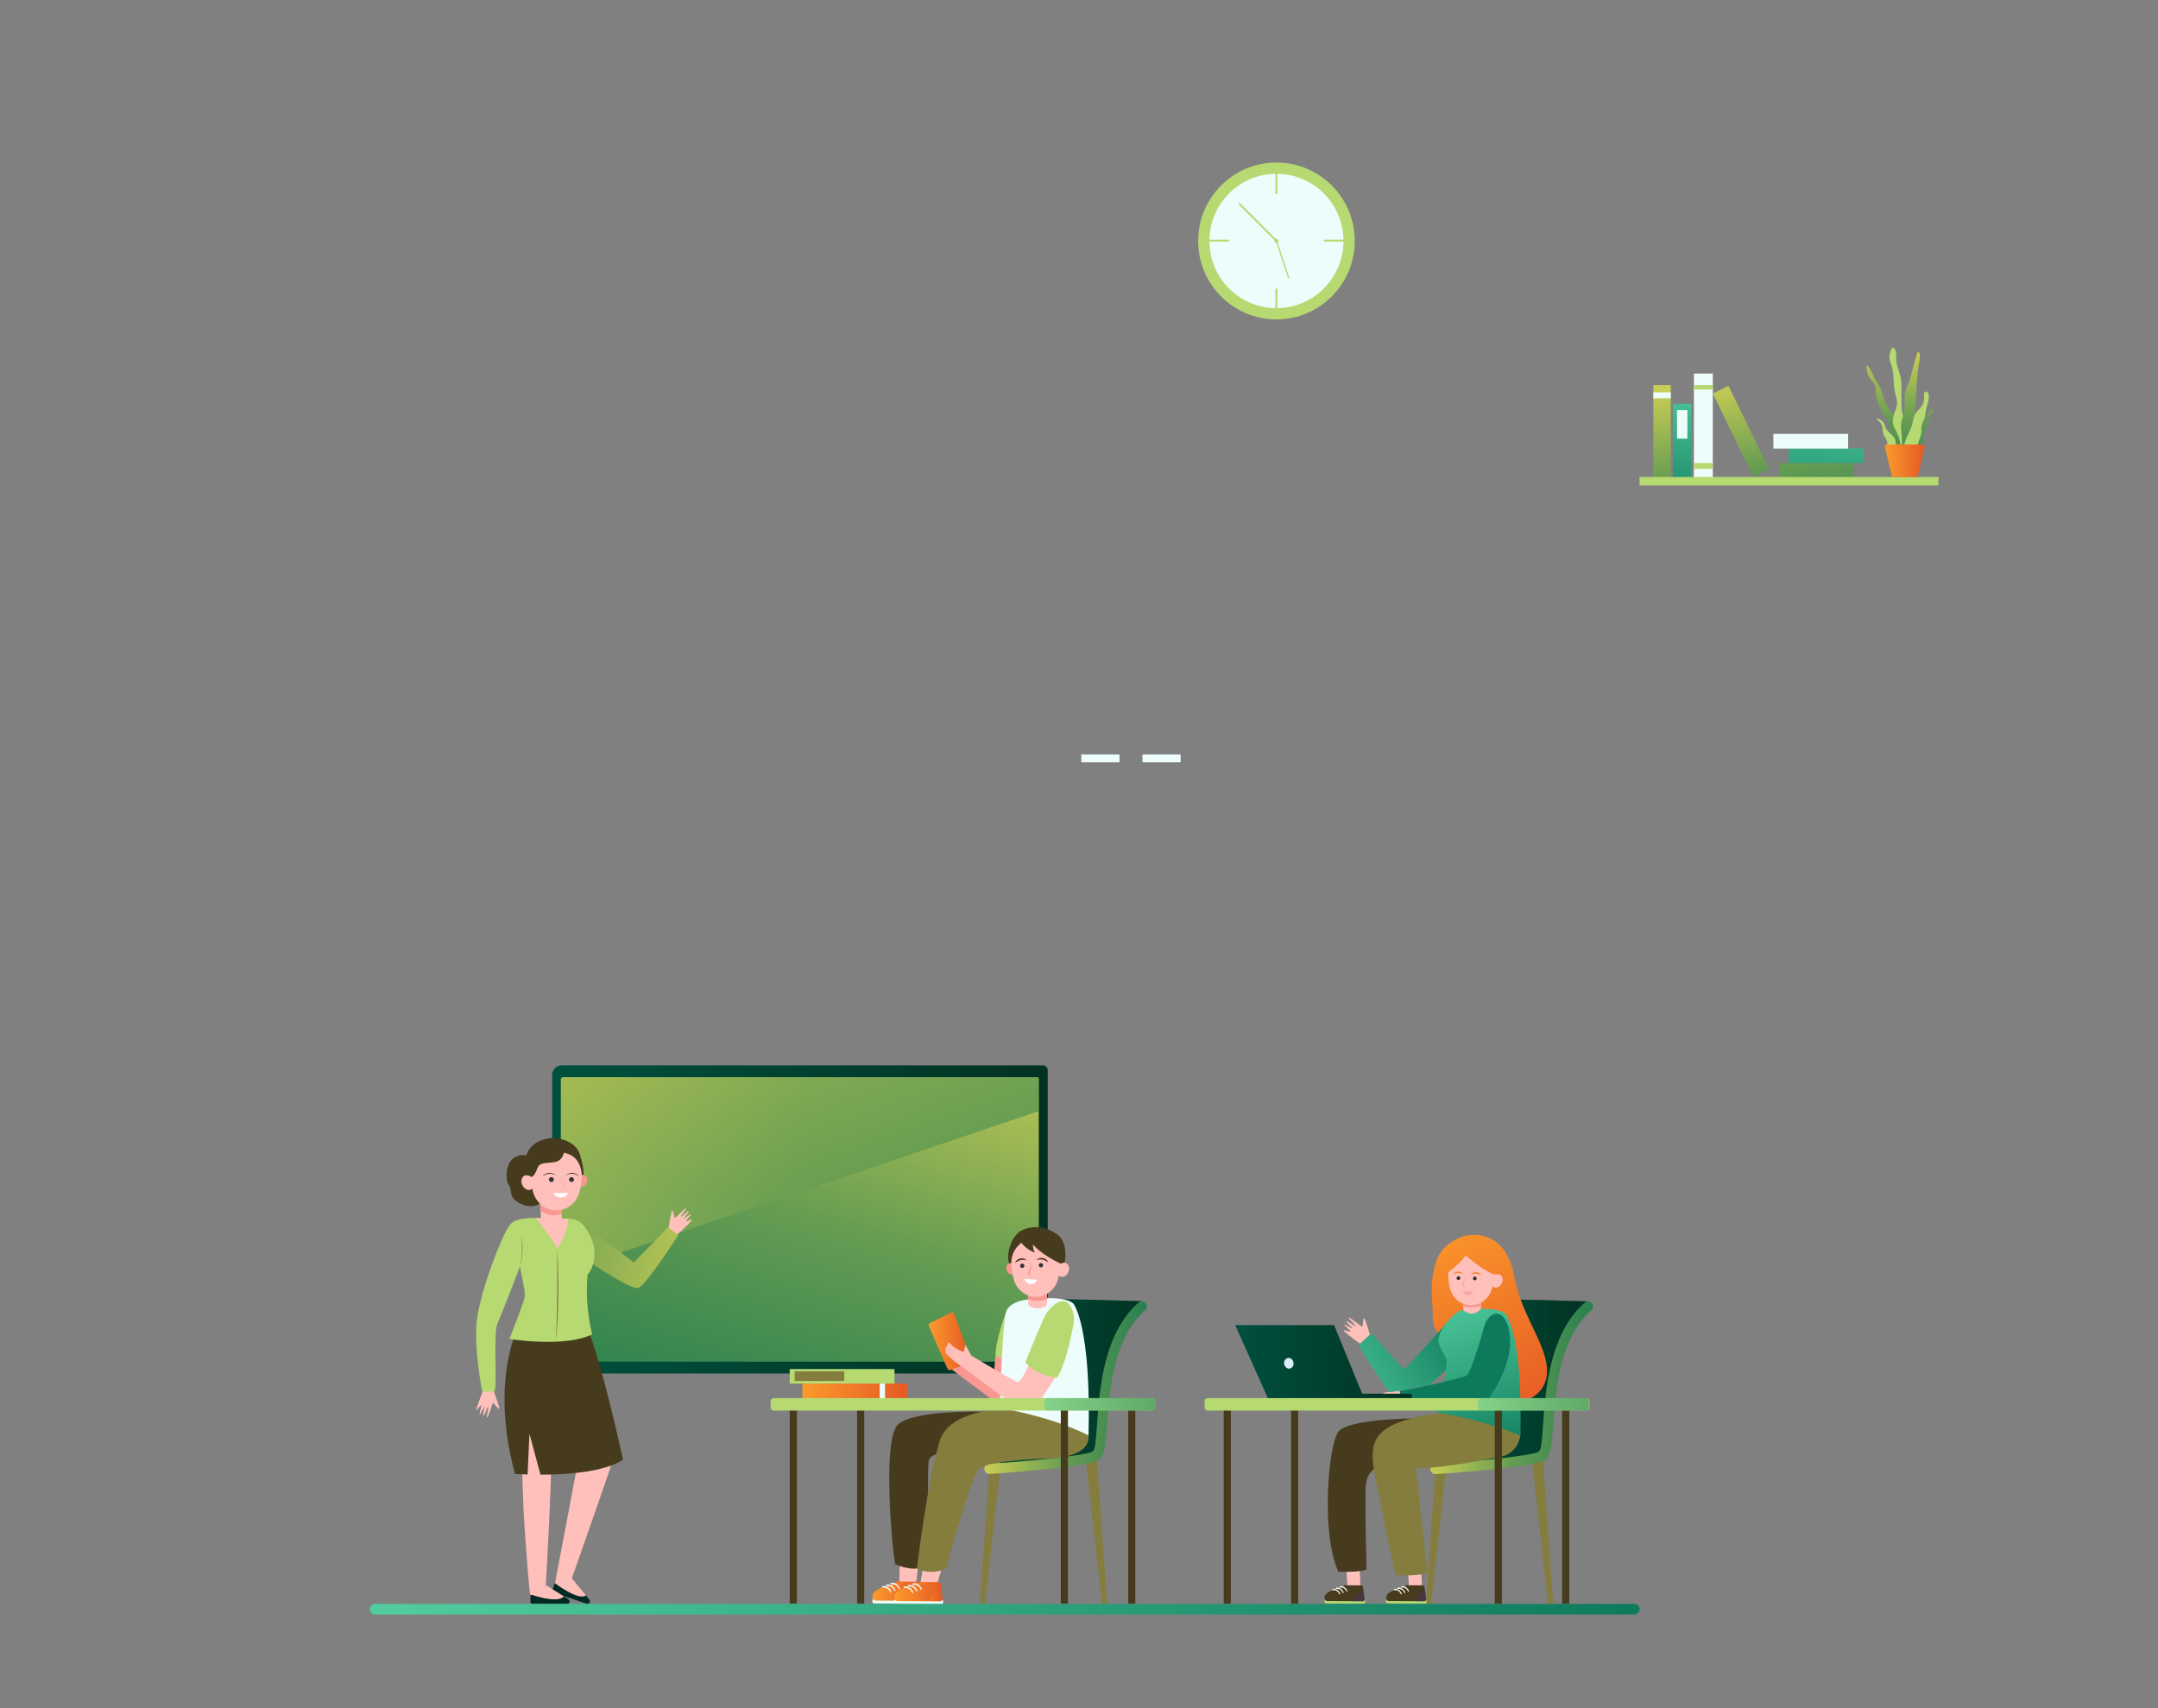 <?xml version="1.0" encoding="utf-8"?>
<!-- Generator: Adobe Illustrator 27.5.0, SVG Export Plug-In . SVG Version: 6.00 Build 0)  -->
<svg version="1.1" xmlns="http://www.w3.org/2000/svg" xmlns:xlink="http://www.w3.org/1999/xlink" x="0px" y="0px"
	 viewBox="0 0 3600 2850" style="enable-background:new 0 0 3600 2000;" xml:space="preserve">
<rect x="0" y="0" width="3600" height="2850" fill="#808080" stroke="none"/>
<!--g id="Ñëîé_2">
	<g>
		<g>
			<rect x="0" style="fill:#FFFFFF;" width="3600" height="2000"/>
		</g>
	</g>
	<polygon style="fill:#97F9E3;" points="1800,2000 3600,2000 3600,0 2468,0 	"/>
	<polygon style="fill:#97F9E3;" points="873,2000 0,1379 0,2000 	"/>
</g-->
<g id="Layer_1">
	<g>
		
		<linearGradient id="SVGID_00000072281001983498304290000002878216165812190343_" gradientUnits="userSpaceOnUse" x1="2817.549" y1="625.505" x2="2790.95" y2="886.447">
			<stop  offset="0" style="stop-color:#53CD9F"/>
			<stop  offset="1" style="stop-color:#0D7A5C"/>
		</linearGradient>
		
		<rect x="2790.865" y="673.597" style="fill:url(#SVGID_00000072281001983498304290000002878216165812190343_);" width="30.825" height="124.962"/>
		
		<linearGradient id="SVGID_00000020373175756767986220000004201111031755124664_" gradientUnits="userSpaceOnUse" x1="3007.677" y1="619.721" x2="3047.575" y2="915.518">
			<stop  offset="0" style="stop-color:#C9CD55"/>
			<stop  offset="0.506" style="stop-color:#659C52"/>
			<stop  offset="1" style="stop-color:#287F50"/>
		</linearGradient>
		<polygon style="fill:url(#SVGID_00000020373175756767986220000004201111031755124664_);" points="2967.594,797.089 
			2967.594,772.54 3092.296,772.54 3092.296,797.089 		"/>
		
		<linearGradient id="SVGID_00000080895265028767305720000016429468426542310033_" gradientUnits="userSpaceOnUse" x1="3057.769" y1="649.992" x2="3031.17" y2="910.933">
			<stop  offset="0" style="stop-color:#53CD9F"/>
			<stop  offset="1" style="stop-color:#0D7A5C"/>
		</linearGradient>
		<polygon style="fill:url(#SVGID_00000080895265028767305720000016429468426542310033_);" points="2984.185,772.458 
			2984.185,747.91 3108.888,747.91 3108.888,772.458 		"/>
		
		<rect x="3008.454" y="673.819" transform="matrix(-1.836970e-16 1 -1 -1.836970e-16 3756.898 -2284.558)" style="fill:#EDFDFC;" width="24.549" height="124.702"/>
		<rect x="2825.815" y="623.262" style="fill:#EDFDFC;" width="31.521" height="173.451"/>
		
		<linearGradient id="SVGID_00000082369292319571687340000014511162953150432436_" gradientUnits="userSpaceOnUse" x1="2763.662" y1="652.635" x2="2803.56" y2="948.432">
			<stop  offset="0" style="stop-color:#C9CD55"/>
			<stop  offset="0.506" style="stop-color:#659C52"/>
			<stop  offset="1" style="stop-color:#287F50"/>
		</linearGradient>
		
		<rect x="2758.171" y="642.38" style="fill:url(#SVGID_00000082369292319571687340000014511162953150432436_);" width="29.032" height="154.333"/>
		
		<linearGradient id="SVGID_00000141440021565987278590000014031421519679310508_" gradientUnits="userSpaceOnUse" x1="2892.809" y1="635.216" x2="2932.707" y2="931.013">
			<stop  offset="0" style="stop-color:#C9CD55"/>
			<stop  offset="0.506" style="stop-color:#659C52"/>
			<stop  offset="1" style="stop-color:#287F50"/>
		</linearGradient>
		<polygon style="fill:url(#SVGID_00000141440021565987278590000014031421519679310508_);" points="2951.012,782.508 
			2924.922,795.271 2857.356,656.584 2883.446,643.821 		"/>
		<rect x="2735.131" y="795.837" style="fill:#B7D972;" width="498.627" height="14.117"/>
		<g transform="translate(170,-180)">
			<ellipse style="fill:#B7D972;" cx="1959.38" cy="582.051" rx="130.623" ry="130.896"/>
			<ellipse style="fill:#EDFDFC;" cx="1959.38" cy="582.052" rx="111.846" ry="112.079"/>
			<g>
				
				<rect x="1858.123" y="560.817" transform="matrix(6.123234e-17 -1 1 6.123234e-17 1278.277 2441.144)" style="fill:#B7D972;" width="3.175" height="41.232"/>
			
				<rect x="2057.717" y="560.817" transform="matrix(6.123234e-17 -1 1 6.123234e-17 1477.871 2640.737)" style="fill:#B7D972;" width="3.175" height="41.232"/>
				<rect x="1957.622" y="462.362" style="fill:#B7D972;" width="3.168" height="41.318"/>
				<rect x="1957.622" y="661.57" style="fill:#B7D972;" width="3.168" height="41.319"/>
				<ellipse style="fill:#B7D972;" cx="1959.38" cy="582.051" rx="3.413" ry="3.42"/>
				<g>
					<path style="fill:#B7D972;" d="M1959.379,583.581c-0.39,0-0.781-0.15-1.079-0.448l-61.329-61.457
						c-0.596-0.597-0.596-1.565,0-2.162c0.595-0.597,1.562-0.597,2.158,0l61.329,61.457c0.596,0.597,0.596,1.565,0,2.162
						C1960.161,583.431,1959.77,583.581,1959.379,583.581z"/>
				</g>
				<g>
					<path style="fill:#B7D972;" d="M1979.099,644.16c-0.254-0.128-0.459-0.352-0.555-0.644l-19.823-60.003
						c-0.193-0.583,0.123-1.212,0.705-1.405c0.581-0.193,1.21,0.123,1.402,0.706l19.823,60.003c0.193,0.583-0.123,1.212-0.705,1.405
						C1979.655,644.319,1979.353,644.288,1979.099,644.16z"/>
				</g>
			</g>
		</g>
		<g>
			
			<linearGradient id="SVGID_00000151530431243001320470000004514305112508915361_" gradientUnits="userSpaceOnUse" x1="3146.048" y1="588.394" x2="3139.627" y2="808.063">
				<stop  offset="0" style="stop-color:#C9CD55"/>
				<stop  offset="0.506" style="stop-color:#659C52"/>
				<stop  offset="1" style="stop-color:#287F50"/>
			</linearGradient>
			<path style="fill:url(#SVGID_00000151530431243001320470000004514305112508915361_);" d="M3170.941,713.843
				c-0.462-4.081-1.01-8.255-2.905-11.896c-2.303-4.428-6.349-7.623-9.884-11.143c-6.605-6.576-11.688-14.678-14.739-23.493
				c-2.359-6.816-3.535-14.078-6.785-20.516c-1.986-3.93-4.692-7.444-6.947-11.226c-5.329-8.938-8.23-19.502-15.457-26.983
				c-1.391,9.071,1.358,18.696,7.326,25.657c1.78,2.076,3.844,3.947,5.2,6.323c2.462,4.313,2.238,9.574,2.526,14.534
				c0.542,9.321,3.169,18.515,7.633,26.711c4.741,8.707,11.584,16.46,14.119,26.047c1.9,7.185,1.335,15.244,5.385,21.471
				c0.439,0.675,0.941,1.353,1.049,2.151c0.061,0.448-0.01,0.903-0.079,1.35c-0.091,0.578-0.181,1.157-0.272,1.735
				c-0.921,5.88-1.873,13.363,3.179,17.764c3.502,3.05,8.009,3.118,10.524-0.933c2.533-4.079,2.308-10.05,2.12-14.641
				C3172.62,729.11,3171.801,721.443,3170.941,713.843z"/>
			<path style="fill:#B7D972;" d="M3180.042,709.113c-1.965-6.807-5.017-13.29-6.546-20.209c-1.483-6.711-1.495-13.649-1.5-20.523
				c-0.005-7.531-0.01-15.063-0.016-22.596c-0.003-4.689-0.008-9.404-0.784-14.028c-1.667-9.95-6.838-19.15-7.714-29.201
				c-0.378-4.346,0.062-8.74-0.417-13.076c-0.273-2.477-0.909-5.006-2.055-7.204c-1.233-2.364-4.64-2.259-5.758,0.162
				c-2.512,5.442-4.105,11.325-3.091,17.156c0.609,3.497,2.124,6.759,3.255,10.124c5.037,14.983,2.363,31.57,6.26,46.891
				c1.176,4.625,2.955,9.16,3.162,13.928c0.496,11.411-8.028,21.836-7.245,33.231c0.64,9.343,7.358,17.075,10.177,26.004
				c1.578,4.998,1.916,10.334,3.607,15.295c1.314,3.855,4.368,8.536,9.115,7.366c4.505-1.111,3.144-4.788,2.943-8.301
				C3182.754,732.25,3183.395,720.722,3180.042,709.113z"/>
			
			<linearGradient id="SVGID_00000169537561242656714230000000972816637998280836_" gradientUnits="userSpaceOnUse" x1="3188.959" y1="589.648" x2="3182.539" y2="809.316">
				<stop  offset="0" style="stop-color:#C9CD55"/>
				<stop  offset="0.506" style="stop-color:#659C52"/>
				<stop  offset="1" style="stop-color:#287F50"/>
			</linearGradient>
			<path style="fill:url(#SVGID_00000169537561242656714230000000972816637998280836_);" d="M3190.355,715.351
				c-0.198-3.537-0.796-7.094-0.301-10.601c0.418-2.963,1.597-5.754,2.439-8.625c1.578-5.379,1.969-11.024,2.352-16.618
				c0.695-10.167,1.389-20.335,2.084-30.503c1.08-15.804,2.165-31.654,5.121-47.217c0.82-4.321,1.741-9.003-0.201-12.947
				c-0.409-0.832-1.215-1.714-2.098-1.437c-0.629,0.197-0.938,0.89-1.166,1.509c-6.46,17.555-8.901,36.455-16.111,53.714
				c-1.728,4.135-3.737,8.202-4.631,12.594c-1.074,5.273-0.483,10.72-0.345,16.1c0.198,7.716-0.552,15.491-2.683,22.909
				c-1.115,3.881-2.608,7.674-3.219,11.666c-0.761,4.977-0.122,10.047,0.355,15.06c0.917,9.637,1.227,19.332,0.93,29.009
				c-0.175,5.689,4.627,5.54,7.808,2.045c2.224-2.444,2.204-5.127,2.966-8.17C3186.156,733.852,3190.962,726.181,3190.355,715.351z"
				/>
			<path style="fill:#B7D972;" d="M3160.352,730.777c-4.246-6.823-12.706-10.702-15.42-18.269c-0.69-1.926-0.961-3.997-1.804-5.86
				c-1.874-4.138-6.134-6.477-10.323-8.381c-0.581-0.264-1.243,0.157-1.252,0.797l0,0c-0.013,1.017,0.469,1.988,1.311,2.556
				c3.227,2.172,5.679,5.493,6.771,9.235c1.293,4.435,0.732,9.296,2.34,13.626c1.35,3.636,4.129,6.607,5.435,10.259
				c1.193,3.338,1.068,6.985,1.629,10.486c0.561,3.501,2.116,7.216,5.331,8.697C3166.003,759.282,3163.096,735.185,3160.352,730.777
				z"/>
			
			<linearGradient id="SVGID_00000005983306478970130610000000994300006280672129_" gradientUnits="userSpaceOnUse" x1="3210.037" y1="590.264" x2="3203.617" y2="809.933">
				<stop  offset="0" style="stop-color:#C9CD55"/>
				<stop  offset="0.506" style="stop-color:#659C52"/>
				<stop  offset="1" style="stop-color:#287F50"/>
			</linearGradient>
			<path style="fill:url(#SVGID_00000005983306478970130610000000994300006280672129_);" d="M3208.731,728.525
				c-0.181,3.299,0.323,6.757-0.968,9.797c-0.825,1.945-2.311,3.517-3.53,5.242c-4.282,6.056-5.834,14.637-12.414,18.047
				c-0.434,0.225-0.918,0.426-1.399,0.337c-0.674-0.126-1.116-0.775-1.387-1.407c-1.613-3.758,0.197-7.992,1.269-11.939
				c0.187-0.69,0.344-1.46,0.015-2.096c-0.363-0.698-1.188-1.001-1.752-1.55c-1.124-1.094-1.018-2.902-0.795-4.456
				c0.558-3.882,1.342-7.731,2.347-11.522c0.57-2.149,1.228-4.318,2.466-6.163c1.364-2.032,3.344-3.548,5.197-5.143
				c8.192-7.047,14.468-16.311,17.98-26.542c0.76-2.215,1.439-4.553,3.009-6.287c1.57-1.734,4.37-2.627,6.283-1.281
				c1.361,0.958-4.214,9.925-4.864,11c-1.857,3.073-1.882,5.747-2.932,9.159C3214.686,712.083,3209.222,719.567,3208.731,728.525z"
				/>
			<path style="fill:#B7D972;" d="M3202.246,732.34c1.217-3.147,2.444-6.334,2.845-9.685c0.446-3.725-0.146-7.534,0.49-11.231
				c0.818-4.753,3.589-8.933,4.961-13.557c0.99-3.339,1.234-6.846,1.828-10.278c1.702-9.813,6.315-19.401,4.991-29.272
				c-0.287-2.147-1.257-4.65-3.387-5.016c-1.929-0.332-3.685,1.432-4.187,3.328c-0.502,1.896-0.128,3.895,0.01,5.852
				c0.384,5.456-1.173,11.029-4.327,15.492c-3.031,4.288-7.428,7.517-10.155,12.005c-3.345,5.505-3.801,12.226-5.508,18.44
				c-3.395,12.358-11.909,23.139-13.461,35.862c-0.617,5.063,0.571,11.217,5.244,13.239
				C3195.105,763.368,3199.185,740.256,3202.246,732.34z"/>
			
			<linearGradient id="SVGID_00000028286637629557352740000002170313113984347804_" gradientUnits="userSpaceOnUse" x1="3144.324" y1="768.765" x2="3210.759" y2="768.765">
				<stop  offset="0" style="stop-color:#FB9A2B"/>
				<stop  offset="1" style="stop-color:#E65925"/>
			</linearGradient>
			<path style="fill:url(#SVGID_00000028286637629557352740000002170313113984347804_);" d="M3178.622,741.638h-2.162h-28.852
				c-2.12,0-3.685,1.984-3.194,4.051l11.306,47.673c0.351,1.483,1.674,2.53,3.194,2.53h17.546h2.162h17.546
				c1.521,0,2.844-1.047,3.195-2.53l11.305-47.673c0.49-2.067-1.074-4.051-3.195-4.051H3178.622z"/>
		</g>
		<rect x="1803.874" y="1258.883" style="fill:#EDFDFC;" width="63.767" height="13.04"/>
		<rect x="1905.841" y="1258.883" style="fill:#EDFDFC;" width="63.767" height="13.04"/>
		<rect x="2758.171" y="654.531" style="fill:#EDFDFC;" width="29.032" height="10.009"/>
		<rect x="2797.635" y="684.172" style="fill:#EDFDFC;" width="17.286" height="47.673"/>
		<rect x="2825.815" y="642.38" style="fill:#B7D972;" width="31.521" height="7.532"/>
		<rect x="2825.815" y="772.458" style="fill:#B7D972;" width="31.521" height="9.873"/>
		<g class='hero-img' transform='translate(-720,1000)'>
			<g>
				<polygon style="fill:#847D3D;" points="3293.979,1433.597 3310.943,1676.039 3302.461,1676.039 3275.602,1436.223 			"/>
				<polygon style="fill:#847D3D;" points="3115.808,1433.597 3098.845,1676.039 3107.326,1676.039 3134.185,1436.223 			"/>
				
				<linearGradient id="SVGID_00000018195101561522913390000003737441136301390991_" gradientUnits="userSpaceOnUse" x1="3130.975" y1="1307.196" x2="3373.023" y2="1307.196">
					<stop  offset="0" style="stop-color:#00503E"/>
					<stop  offset="1" style="stop-color:#023222"/>
				</linearGradient>
				<path style="fill:url(#SVGID_00000018195101561522913390000003737441136301390991_);" d="M3368.006,1171.312
					c0,0-135.596-4.018-144.371-3.391c-8.775,0.627-16.89,28.842-16.89,28.842s-39.608,146.95-38.819,150.992
					c0.789,4.042-36.952,98.737-36.952,98.737s32.555-0.866,33.996,0c1.44,0.866,125.901-10.682,127.63-11.837
					c1.729-1.155,8.067-22.807,8.355-23.963s9.796-85.457,9.796-85.457l4.897-46.481c0,0,18.727-39.88,19.015-40.005
					c0.288-0.125,17.575-35.059,18.727-36.791c1.152-1.733,19.014-21.076,19.59-22.808
					C3373.557,1177.42,3368.006,1171.312,3368.006,1171.312z"/>
				
				<linearGradient id="SVGID_00000114057915692727904310000016771211084837343395_" gradientUnits="userSpaceOnUse" x1="3130.975" y1="1307.724" x2="3373.023" y2="1307.724">
					<stop  offset="0" style="stop-color:#00503E"/>
					<stop  offset="1" style="stop-color:#023222"/>
				</linearGradient>
				<path style="opacity:0.3;fill:url(#SVGID_00000114057915692727904310000016771211084837343395_);" d="M3368.006,1171.312
					c0,0-46.749-1.385-87.124-2.401c15.692,9.234,24.491,35.06,17.96,81.002c-5.55,39.043-11.717,81.415-36.301,132.227
					c-12.663,26.17-67.183,11.512-111.87,14.101c-9.627,24.986-19.697,50.251-19.697,50.251s32.555-0.866,33.996,0
					c1.44,0.866,125.901-10.682,127.63-11.837c1.729-1.154,8.067-22.807,8.355-23.962s9.796-85.457,9.796-85.457l4.897-46.481
					c0,0,18.727-39.88,19.015-40.005c0.288-0.125,17.574-35.059,18.727-36.791c1.152-1.733,19.014-21.076,19.59-22.808
					C3373.557,1177.42,3368.006,1171.312,3368.006,1171.312z"/>
				<g>
					<g>
						
						<linearGradient id="SVGID_00000008836288272892185000000000328412082912840618_" gradientUnits="userSpaceOnUse" x1="3106.184" y1="1315.535" x2="3377.401" y2="1315.535">
							<stop  offset="0" style="stop-color:#C9CD55"/>
							<stop  offset="0.506" style="stop-color:#659C52"/>
							<stop  offset="1" style="stop-color:#287F50"/>
						</linearGradient>
						<path style="fill:url(#SVGID_00000008836288272892185000000000328412082912840618_);" d="M3106.201,1451.667l-0.001-0.006
							c-0.288-4.635,3.207-8.633,7.831-8.947c14.489-0.983,45.824-3.226,78.053-6.283c61.779-5.861,84.114-10.659,92.108-13.166
							c2.759-0.866,4.88-3.107,5.586-5.917c2.168-8.634,3.439-26.558,4.502-41.55c4.035-56.896,10.689-150.715,69.145-202.226
							c3.647-3.214,9.263-2.64,12.224,1.217l0,0c2.697,3.513,2.236,8.534-1.091,11.455c-53.256,46.764-59.371,132.997-63.466,190.751
							c-2.336,32.923-3.777,49.083-10.968,56.602c-3.467,3.626-9.922,10.374-103.852,19.4c-33.323,3.2-66.125,5.551-81.105,6.568
							C3110.508,1459.881,3106.491,1456.338,3106.201,1451.667z M3288.344,1421.562L3288.344,1421.562L3288.344,1421.562z"/>
					</g>
				</g>
			</g>
			<g>
				
				<linearGradient id="SVGID_00000115478517477864124070000009525145286081279649_" gradientUnits="userSpaceOnUse" x1="1641.174" y1="1034.596" x2="2467.861" y2="1034.596">
					<stop  offset="0" style="stop-color:#00503E"/>
					<stop  offset="1" style="stop-color:#023222"/>
				</linearGradient>
				<path style="fill:url(#SVGID_00000115478517477864124070000009525145286081279649_);" d="M2452.126,1291.686h-795.218
					c-8.69,0-15.735-7.045-15.735-15.735V793.242c0-8.69,7.045-15.735,15.735-15.735h802.742c4.535,0,8.211,3.676,8.211,8.211
					v490.232C2467.861,1284.641,2460.817,1291.686,2452.126,1291.686z"/>
				
				<linearGradient id="SVGID_00000016753617535582772550000008282974939429990061_" gradientUnits="userSpaceOnUse" x1="2168.122" y1="643.719" x2="1944.325" y2="1412.332">
					<stop  offset="0" style="stop-color:#C9CD55"/>
					<stop  offset="0.506" style="stop-color:#659C52"/>
					<stop  offset="1" style="stop-color:#287F50"/>
				</linearGradient>
				<path style="fill:url(#SVGID_00000016753617535582772550000008282974939429990061_);" d="M2449.735,1271.923h-790.849
					c-1.772,0-3.209-1.437-3.209-3.209V800.479c0-1.772,1.437-3.209,3.209-3.209h790.849c1.772,0,3.209,1.437,3.209,3.209v468.235
					C2452.944,1270.486,2451.507,1271.923,2449.735,1271.923z"/>
				
				<linearGradient id="SVGID_00000021100113608577975970000008455546441744244910_" gradientUnits="userSpaceOnUse" x1="1655.677" y1="960.484" x2="2452.944" y2="960.484">
					<stop  offset="0" style="stop-color:#C9CD55"/>
					<stop  offset="0.506" style="stop-color:#659C52"/>
					<stop  offset="1" style="stop-color:#287F50"/>
				</linearGradient>
				<path style="opacity:0.5;fill:url(#SVGID_00000021100113608577975970000008455546441744244910_);" d="M2452.944,853.783v-51.026
					c0-3.03-2.043-5.487-4.563-5.487h-788.14c-2.521,0-4.563,2.457-4.563,5.487v320.94L2452.944,853.783z"/>
			</g>
			<g>
				<polygon style="fill:#FFC0BB;" points="1656.728,1018.487 1656.808,1024.99 1657.546,1041.155 1625.723,1036.967 
					1622.255,1032.251 1621.977,1019.967 1620.93,1008.462 1642.085,1008.462 			"/>
				<path style="fill:#FFC0BB;" d="M1686.064,1412.729c0,0,1.588,7.159,0,16.305c-1.587,9.147-42.86,226.679-42.86,226.679
					l21.783,3.181c0,0,71.081-202.023,75.05-215.544c3.969-13.521,8.334-32.61-5.159-47.325
					C1721.384,1381.312,1686.064,1412.729,1686.064,1412.729z"/>
				<path style="fill:#FFC0BB;" d="M1697.531,1662.001l-26.062-31.453l-26.062,10.828l6.527,9.024l28.389,14.277
					c0,0,12.135,2.437,12.763,2.265C1693.714,1666.769,1697.531,1662.001,1697.531,1662.001z"/>
				<path style="fill:#002A24;" d="M1697.531,1662.001l5.649,7.084c2.631,3.242-0.589,7.919-4.547,6.603l-54.688-18.182
					c-1.929-0.641-2.974-2.728-2.334-4.661l3.797-11.469C1677.982,1665.105,1691.732,1665.752,1697.531,1662.001z"/>
				<path style="fill:#473B1E;" d="M1607.39,931.182c0,0-13.61-8.926-29.098,0c-15.488,8.926-15.488,39.031-9.386,46.236
					c6.101,7.205-0.313,16.956,11.889,26.362c12.203,9.406,31.631,12.858,42.723,1.87c11.092-10.988,2.958-35.499,2.958-35.499
					L1607.39,931.182z"/>
				<path style="fill:#FFC0BB;" d="M1660.75,1663.489l-29.943-18.708l-26.01,15.579l9.03,6.505l31.431,4.594
					c0,0,12.284-1.517,12.825-1.878C1658.626,1669.219,1660.75,1663.489,1660.75,1663.489z"/>
				<path style="fill:#FFC0BB;" d="M1588.516,1392.103c0,0,4.287,103.662,4.684,121.558c0.397,17.896,9.524,150.722,13.493,162.255
					l22.224-1.59c0,0,15.159-257.168,10.397-282.222C1634.551,1367.049,1588.516,1392.103,1588.516,1392.103z"/>
				<path style="fill:#FFC0BB;" d="M1540.885,1307.43c-7.657-1.578-9.568,3.369-17.31,1.752l1.819,11.965
					c-1.039,2.327-3.362,8.543-3.362,8.543c-8.623,25.036-8.148,22.343-7.291,22.808c0.857,0.465,7.336-8.796,8.071-7.934
					c0.736,0.862-3.708,15.761-2.386,15.367c1.321-0.394,7.092-13.648,7.84-13.15c0.747,0.498-3.75,14.813-1.803,15.313
					c1.947,0.501,6.348-15.347,7.732-14.319c1.384,1.028-3.535,17.151-1.686,17.32c1.554,0.142,7.495-17.756,9.346-23.456
					c0.239-0.736,1.201-0.903,1.684-0.299c7.431,9.301,8.55,9.585,9.381,8.536c0.592-0.748-3.232-10.871-6.272-20.546l-4.038-11.792
					L1540.885,1307.43z"/>
				<path style="fill:#002A24;" d="M1660.75,1663.489l7.587,4.942c3.516,2.245,1.929,7.701-2.241,7.701h-57.619
					c-2.032,0-3.68-1.651-3.68-3.687v-12.084C1643.171,1672.603,1656.425,1668.879,1660.75,1663.489z"/>
				<path style="fill:#FFC0BB;" d="M1845.228,1031.288c0.148,0.722,1.036,0.998,1.557,0.478c4.035-4.027,16.814-16.615,18.07-15.82
					c1.493,0.947-9.651,12.474-8.923,13.947c0.728,1.473,11.316-10.047,12.749-8.777c1.434,1.27-8.572,11.449-8.153,12.195
					c0.418,0.747,11.044-7.979,12.334-7.739c1.29,0.24-8.922,10.938-8.671,11.987c0.251,1.05,9.748-3.984,10.273-3.218
					c0.526,0.766,1.004,1.19-17.138,18.663l-7.435,6.573l-8.963,2.083l-6.326-9.091c0,0,5.153-32.038,6.368-32.592
					C1842.128,1019.45,1842.953,1020.177,1845.228,1031.288z"/>
				<path style="fill:#473B1E;" d="M1603.215,1392.103l18.436,68.375c42.58-0.047,106.103-3.999,137.657-25.079
					c0,0-41.251-192.117-68.635-240.237l-94.055-5.17c0,0-65.224,91.044-17.601,269.206c0,0,8.143,0.601,21.138,0.979
					L1603.215,1392.103z"/>
				<path style="fill:#F99893;" d="M1683.527,967.327c-1.946,5.298-0.094,10.857,4.135,12.417c4.229,1.56,9.236-1.47,11.181-6.768
					c1.946-5.298,0.094-10.857-4.135-12.417C1690.479,958.999,1685.473,962.029,1683.527,967.327z"/>
				<path style="fill:#F99893;" d="M1620.586,1005.549c0,0,0.84,6.525,1.391,14.418c7.112,5.765,16.308,8.714,25.891,7.474
					c3.152-0.408,6.145-1.25,8.94-2.452c-0.222-5.147-0.145-9.92,0.649-12.205
					C1659.643,1006.499,1620.586,1005.549,1620.586,1005.549z"/>
				
				<linearGradient id="SVGID_00000054972934845746120600000008332147652770748065_" gradientUnits="userSpaceOnUse" x1="1915.485" y1="1118.901" x2="1283.306" y2="998.52">
					<stop  offset="0" style="stop-color:#C9CD55"/>
					<stop  offset="0.506" style="stop-color:#659C52"/>
					<stop  offset="1" style="stop-color:#287F50"/>
				</linearGradient>
				<path style="fill:url(#SVGID_00000054972934845746120600000008332147652770748065_);" d="M1688.247,1038.786l89.105,67.628
					l57.051-58.636c0,0,17.066,13.193,17.066,12.949c0-0.245-53.638,83.8-66.803,88.198c-13.166,4.397-98.117-54.924-98.117-54.924
					L1688.247,1038.786z"/>
				<path style="fill:#FFC0BB;" d="M1683.08,997.943c1.221-2.298,2.236-4.727,3.029-7.258c2.266-6.807,3.281-13.987,3.671-20.231
					c0.084-1.34,0.244-2.672,0.43-4.002c0.75-5.369,0.536-11.026-0.914-16.803c-4.667-18.584-21.28-32.133-40.388-32.892
					c-25.742-1.023-46.272,20.018-45.41,45.131c-2.777-1.423-5.849-1.668-8.501-0.369c-5.089,2.492-6.695,9.679-3.587,16.054
					c3.108,6.375,9.753,9.522,14.842,7.031c0.707-0.346,1.339-0.79,1.908-1.303c2.906,21.293,20.944,37.185,41.888,36.116
					c10.242-0.523,19.379-5.016,26.132-11.978c0.454-0.408,0.928-0.884,1.425-1.435
					C1679.786,1003.584,1681.584,1000.851,1683.08,997.943z"/>
				<path style="fill:#333333;" d="M1643.889,967.885c0.115,2.263-1.622,4.191-3.881,4.307c-2.258,0.115-4.182-1.626-4.297-3.889
					c-0.115-2.263,1.622-4.191,3.881-4.307C1641.85,963.881,1643.774,965.623,1643.889,967.885z"/>
				<path style="fill:#333333;" d="M1677.496,967.885c0.115,2.263-1.622,4.191-3.881,4.307c-2.258,0.115-4.182-1.626-4.298-3.889
					c-0.115-2.263,1.623-4.191,3.881-4.307C1675.457,963.881,1677.381,965.623,1677.496,967.885z"/>
				<g>
					<g>
						<path style="fill:#F99893;" d="M1656.391,960.065c-0.024,1.323-0.038,2.643,0.014,3.962c0.035,1.317,0.112,2.632,0.241,3.938
							c0.141,1.303,0.312,2.604,0.63,3.862c0.306,1.252,0.732,2.5,1.471,3.489c0.097,0.117,0.181,0.249,0.292,0.351
							c0.108,0.11,0.199,0.209,0.333,0.339c0.125,0.123,0.252,0.244,0.363,0.382c0.118,0.131,0.229,0.268,0.328,0.416
							c0.413,0.574,0.713,1.25,0.81,1.966c0.218,1.441-0.367,2.883-1.285,3.898c-0.912,1.044-2.118,1.756-3.377,2.209
							c-1.269,0.443-2.602,0.647-3.922,0.638c0.656-0.079,1.305-0.19,1.942-0.34c0.636-0.157,1.255-0.369,1.848-0.633
							c1.186-0.515,2.278-1.261,3.072-2.243c0.788-0.972,1.256-2.225,1.037-3.423c-0.095-0.595-0.343-1.161-0.706-1.654
							c-0.086-0.126-0.184-0.245-0.288-0.359c-0.097-0.119-0.211-0.225-0.322-0.332l-0.364-0.364
							c-0.133-0.123-0.232-0.27-0.344-0.407c-0.423-0.567-0.729-1.192-0.979-1.828c-0.25-0.636-0.436-1.289-0.581-1.946
							c-0.291-1.315-0.45-2.645-0.525-3.975C1655.923,965.351,1656.048,962.69,1656.391,960.065z"/>
					</g>
				</g>
				<path style="fill:#B7D972;" d="M1700.086,1127.151c0.314-0.332,13.984-14.945,11.326-42.343
					c-1.443-14.869-9.1-28.449-15.889-37.844c-6.006-8.312-15.557-13.301-25.796-13.491c-18.697-0.347-48.54-0.757-48.54-0.757
					s-38.501-4.235-50.709,10.821c-12.208,15.056-53.526,119.51-55.874,169.384c-2.347,49.874,9.86,108.688,9.86,108.688
					s13.616,0.941,19.72,0c6.104-0.941-1.409-96.455,5.165-111.981c6.573-15.527,36.154-89.867,38.032-96.925l7.329,38.922
					c1.351,7.176,0.726,14.58-1.81,21.425c-6.219,16.787-18.222,49.042-23.055,60.995c0,0,92.436,14.903,137.98-7.682l-0.416-1.753
					C1699.835,1192.69,1697.414,1159.804,1700.086,1127.151z"/>
				<g>
					<g>
						<path style="fill:#473B1E;" d="M1647.332,961.045c-1.861-0.989-3.795-1.724-5.763-2.214c-1.973-0.472-3.987-0.647-5.968-0.458
							c-0.992,0.082-1.971,0.283-2.931,0.555c-0.485,0.123-0.952,0.304-1.428,0.467c-0.238,0.082-0.464,0.194-0.698,0.287
							c-0.234,0.095-0.47,0.186-0.694,0.304c-1.829,0.874-3.552,2.02-5.237,3.296c1.251-1.705,2.849-3.177,4.696-4.304
							c0.922-0.564,1.91-1.039,2.949-1.379c1.034-0.349,2.112-0.591,3.204-0.686c2.183-0.205,4.401,0.091,6.431,0.825
							c1.019,0.356,1.991,0.828,2.911,1.371C1645.716,959.664,1646.589,960.287,1647.332,961.045z"/>
					</g>
				</g>
				<g>
					<g>
						<path style="fill:#473B1E;" d="M1663.83,961.045c0.743-0.757,1.617-1.381,2.528-1.937c0.92-0.543,1.891-1.014,2.911-1.371
							c2.031-0.734,4.249-1.03,6.432-0.825c1.092,0.095,2.17,0.337,3.204,0.686c1.039,0.34,2.027,0.815,2.949,1.379
							c1.847,1.127,3.445,2.599,4.696,4.304c-1.685-1.276-3.408-2.422-5.237-3.296c-0.225-0.118-0.461-0.209-0.695-0.304
							c-0.234-0.093-0.46-0.206-0.698-0.287c-0.475-0.163-0.942-0.344-1.427-0.467c-0.96-0.272-1.939-0.473-2.931-0.555
							c-1.981-0.189-3.995-0.013-5.968,0.458C1667.625,959.321,1665.691,960.056,1663.83,961.045z"/>
					</g>
				</g>
				<path style="fill:#FFC0BB;" d="M1613.962,1032.251c0,0,29.409,37.346,35.667,50.828c0,0,17.263-22.701,18.018-49.758
					L1613.962,1032.251z"/>
				<path style="fill:#847D3D;" d="M1649.629,1083.079c0.793,12.956,1.293,25.927,1.579,38.901
					c0.175,6.487,0.221,12.977,0.306,19.466c0.026,6.49,0.035,12.98-0.017,19.47c-0.028,3.245-0.068,6.49-0.139,9.736
					c-0.07,3.245-0.107,6.49-0.203,9.734c-0.228,6.488-0.403,12.978-0.785,19.46c-0.687,12.964-1.67,25.933-3.546,38.78l0.326-4.857
					l0.365-4.849c0.195-3.236,0.329-6.477,0.496-9.712l0.131-2.427l0.089-2.429l0.177-4.858l0.19-4.856l0.126-4.859
					c0.375-12.955,0.563-25.919,0.664-38.882c0.147-12.964,0.154-25.93,0.18-38.899L1649.629,1083.079z"/>
				<path style="fill:#847D3D;" d="M1590.577,1100.404c-0.188,1.046-0.344,2.096-0.558,3.137c-0.229,1.038-0.424,2.081-0.697,3.108
					c-0.531,2.053-1.103,4.107-1.941,6.054c0.613-2.025,1.08-4.085,1.438-6.164c0.395-2.071,0.674-4.161,0.945-6.248
					c0.495-4.184,0.762-8.391,0.88-12.602l0.078-3.159l-0.019-3.161c0.037-2.109-0.105-4.215-0.135-6.325
					c-0.008-1.056-0.111-2.107-0.153-3.162l-0.158-3.165c-0.132-2.108-0.322-4.214-0.432-6.331c0.348,2.088,0.641,4.185,0.948,6.283
					c0.214,2.106,0.472,4.213,0.618,6.328l0.193,3.175c0.074,1.058,0.098,2.119,0.119,3.18l0.051,3.183L1590.577,1100.404z"/>
				<path style="fill:#473B1E;" d="M1687.731,927.215c-8.059-27.748-44.846-28.728-44.846-28.728
					c-56.893,3.953-47.933,53.964-46.054,62.238c1.646-0.383,3.911-0.334,6.667,1.164c1.158,0.629,2.095,1.294,2.857,1.962
					c6.702-2.047,8.732-13.197,12.201-18.569c4.707-7.29,25.449-3.527,33.321-8.701c7.872-5.173,8.677-13.168,8.677-13.168
					c30.347,4.821,29.876,36.958,29.876,36.958c1.313-0.294,2.933-0.151,2.933-0.151S1694.931,952.004,1687.731,927.215z"/>
				<path style="fill:#FFFFFF;" d="M1667.552,990.349c-1.035,4.263-5.993,7.534-11.993,7.599c-6.001,0.066-11.03-3.095-12.159-7.335
					L1667.552,990.349z"/>
			</g>
			
			<linearGradient id="SVGID_00000093886421214343211740000016464566389649978557_" gradientUnits="userSpaceOnUse" x1="3105.568" y1="1032.277" x2="3257.594" y2="1374.851">
				<stop  offset="0" style="stop-color:#FB9A2B"/>
				<stop  offset="1" style="stop-color:#E65925"/>
			</linearGradient>
			<path style="fill:url(#SVGID_00000093886421214343211740000016464566389649978557_);" d="M3112.914,1114.74
				c6.826-26.615,17.693-37.168,36.584-47.102c14.468-7.609,31.564-10.059,49.099-4.379c35.754,11.582,44.98,50.774,48.592,71.037
				c12.315,69.083,70.086,127.845,49.064,175.12c-21.023,47.275-119.707,42.21-119.707,42.21l-45.262-32.618
				c0,0-4.016-79.416-4.03-85.899c-0.013-6.483-17.153-6.016-17.153-38.479C3110.101,1168.76,3104.885,1146.044,3112.914,1114.74z"/>
			<path style="fill:#FFC0BB;" d="M2993.055,1212.446c-0.065,0.802-0.992,1.218-1.624,0.723
				c-4.902-3.833-20.405-15.792-21.661-14.763c-1.494,1.223,12.097,12.247,11.501,13.939c-0.596,1.693-13.583-9.396-14.969-7.831
				c-1.387,1.565,10.792,11.278,10.438,12.142c-0.355,0.864-13.018-7.192-14.385-6.762c-1.367,0.43,11.106,10.678,10.972,11.848
				c-0.134,1.171-11.088-3.033-11.557-2.133c-0.469,0.9-0.932,1.421,21.024,17.967l8.921,6.144l9.987,1.076l5.663-10.686
				c0,0-9.791-34.043-11.181-34.484C2994.86,1199.207,2994.061,1200.104,2993.055,1212.446z"/>
			
			<linearGradient id="SVGID_00000114038676156897090620000005274918416681412256_" gradientUnits="userSpaceOnUse" x1="2921.792" y1="1345.388" x2="3172.187" y2="1206.432">
				<stop  offset="0" style="stop-color:#53CD9F"/>
				<stop  offset="1" style="stop-color:#0D7A5C"/>
			</linearGradient>
			<path style="fill:url(#SVGID_00000114038676156897090620000005274918416681412256_);" d="M3142.48,1196.851
				c0,0-76.509,86.789-79.737,87.171c-3.228,0.383-54.506-59.68-54.506-59.68s-18.377,15.298-21.57,20.597
				c0,0,54.785,91.321,68.854,96.501c14.07,5.181,107.499-82.975,107.499-82.975L3142.48,1196.851z"/>
			<g>
				<path style="fill:#F4A640;" d="M3133.555,1308.587l0.918,0.474c0,0,0.086-0.715,0.233-1.964
					C3134.32,1307.603,3133.936,1308.1,3133.555,1308.587z"/>
			</g>
			<path style="fill:#FFC0BB;" d="M3204.455,1197.685c-3.901,3.892-6.584,8.836-8.066,14.149
				c-5.21,18.673-22.594,79.276-29.92,83.404c-8.667,4.886-118.291,28.367-129.125,27.414c-10.835-0.953-21.034,9.862-23.202,18.186
				h40.19h2.788h140.769c0,0,36.76-45.282,40.862-92.94C3242.403,1205.452,3222.607,1179.577,3204.455,1197.685z"/>
			<path style="fill:#FFC0BB;" d="M3190.384,1162.305v30.635c0,1.702-0.972,3.254-2.51,3.975c-4.674,2.193-15.126,5.791-24.883,0.058
				c-1.317-0.774-2.094-2.225-2.094-3.755v-27.67L3190.384,1162.305z"/>
			<path style="fill:#F99893;" d="M3190.383,1178.712v-16.407l-29.488,3.244v13.919
				C3166.428,1181.146,3176.725,1182.823,3190.383,1178.712z"/>
			<path style="fill:#FFC0BB;" d="M3141.521,1157.067c-1.033-2.118-1.877-4.348-2.516-6.664c-1.839-6.233-2.536-12.763-2.694-18.428
				c-0.034-1.216-0.138-2.427-0.265-3.635c-0.512-4.884-0.143-9.998,1.35-15.182c4.801-16.676,20.26-28.423,37.58-28.514
				c23.333-0.124,41.263,19.563,39.703,42.269c2.558-1.202,5.347-1.328,7.707-0.07c4.53,2.414,5.76,8.971,2.749,14.644
				c-3.012,5.674-9.124,8.316-13.654,5.901c-0.629-0.335-1.187-0.757-1.686-1.238c-3.292,19.184-20.113,33.007-39.038,31.386
				c-9.256-0.793-17.386-5.145-23.283-11.657c-0.398-0.384-0.813-0.829-1.245-1.344
				C3144.327,1162.276,3142.785,1159.746,3141.521,1157.067z"/>
			<g>
				<path style="fill:#333333;" d="M3177.129,1132.755c-0.149,1.748,1.144,3.287,2.889,3.436c1.745,0.149,3.28-1.147,3.429-2.895
					s-1.144-3.286-2.889-3.436C3178.813,1129.711,3177.278,1131.007,3177.129,1132.755z"/>
				<path style="fill:#333333;" d="M3149.848,1132.214c-0.149,1.748,1.144,3.287,2.889,3.436c1.745,0.149,3.28-1.147,3.429-2.895
					c0.149-1.748-1.145-3.286-2.889-3.436C3151.532,1129.169,3149.998,1130.465,3149.848,1132.214z"/>
				
				<linearGradient id="SVGID_00000025431476260342943870000013345630771649668764_" gradientUnits="userSpaceOnUse" x1="3134.699" y1="1019.35" x2="3286.725" y2="1361.922">
					<stop  offset="0" style="stop-color:#FB9A2B"/>
					<stop  offset="1" style="stop-color:#E65925"/>
				</linearGradient>
				<path style="fill:url(#SVGID_00000025431476260342943870000013345630771649668764_);" d="M3173.852,1126.151
					c1.602-0.503,3.123-0.889,4.635-1.109c1.509-0.222,2.992-0.246,4.436-0.046c1.433,0.216,2.873,0.558,4.241,1.225l0.531,0.217
					c0.177,0.076,0.334,0.187,0.51,0.271l1.044,0.547c0.7,0.379,1.347,0.853,2.125,1.231c-0.402-0.729-0.863-1.448-1.401-2.107
					c-0.603-0.585-1.153-1.279-1.896-1.733c-1.376-1.069-3.106-1.697-4.856-1.946c-1.762-0.242-3.57-0.02-5.191,0.586
					C3176.421,1123.91,3174.93,1124.836,3173.852,1126.151z"/>
				
				<linearGradient id="SVGID_00000153677399323530160820000014859652113536420762_" gradientUnits="userSpaceOnUse" x1="3109.731" y1="1030.429" x2="3261.757" y2="1373.005">
					<stop  offset="0" style="stop-color:#FB9A2B"/>
					<stop  offset="1" style="stop-color:#E65925"/>
				</linearGradient>
				<path style="fill:url(#SVGID_00000153677399323530160820000014859652113536420762_);" d="M3161.084,1125.711
					c-0.986-1.386-2.408-2.413-3.971-3.145c-1.574-0.715-3.364-1.062-5.138-0.942c-1.763,0.128-3.532,0.635-4.978,1.608
					c-0.772,0.401-1.369,1.056-2.011,1.599c-0.582,0.62-1.092,1.306-1.542,2.005c0.802-0.324,1.48-0.751,2.204-1.082l1.079-0.474
					c0.181-0.071,0.345-0.172,0.527-0.235l0.545-0.18c1.41-0.571,2.87-0.813,4.315-0.93c1.453-0.1,2.932,0.026,4.422,0.351
					C3158.03,1124.609,3159.521,1125.099,3161.084,1125.711z"/>
				<path style="fill:#F99893;" d="M3167.048,1128.976c-1.299,1.575-2.453,3.253-3.527,4.983c-1.076,1.73-2.054,3.523-2.885,5.413
					c-0.395,0.955-0.767,1.926-0.985,2.999c-0.046,0.273-0.081,0.553-0.087,0.851c-0.004,0.149,0.015,0.314,0.027,0.469
					c0.042,0.174,0.06,0.339,0.156,0.523c0.048,0.091,0.101,0.182,0.155,0.267l0.139,0.159c0.094,0.103,0.182,0.212,0.28,0.307
					c0.2,0.182,0.395,0.373,0.605,0.532c0.822,0.674,1.717,1.195,2.629,1.663c0.919,0.455,1.856,0.864,2.831,1.171
					c-1.696-1.114-3.408-2.223-4.81-3.566c-0.179-0.164-0.328-0.346-0.487-0.52l-0.215-0.269l-0.104-0.132
					c-0.004-0.026-0.012-0.047-0.023-0.067c-0.094-0.212-0.04-0.719,0.067-1.149c0.218-0.908,0.575-1.837,0.973-2.743
					c0.778-1.828,1.693-3.622,2.584-5.431C3165.275,1132.632,3166.188,1130.827,3167.048,1128.976z"/>
			</g>
			<polygon style="fill:#FFC0BB;" points="3090.371,1603.744 3092.187,1649.159 3070.37,1649.31 3068.288,1606.423 		"/>
			<g>
				<path style="fill:#B7D972;" d="M3034.733,1675.242l62.703,0.424c1.371,0.009,2.473-1.072,2.46-2.414l-0.016-1.809
					c-0.011-1.343-1.132-2.439-2.503-2.448l-62.703-0.424c-1.372-0.01-2.473,1.071-2.461,2.414l0.017,1.809
					C3032.242,1674.137,3033.362,1675.232,3034.733,1675.242z"/>
				<path style="fill:#473B1E;" d="M3096.583,1648.727l2.405,18.566c0.297,2.29-0.992,4.358-2.708,4.346l-59.629-0.403
					c-1.548-0.011-3.088-0.967-3.917-2.753c-0.851-1.831-1.042-4.582,1.596-8.26c5.274-7.356,22.798-9.04,31.322-15.292l27.776,0.188
					C3094.98,1645.129,3096.315,1646.657,3096.583,1648.727z"/>
				<g>
					<path style="fill:#FFFFFF;" d="M3069.964,1655.732L3069.964,1655.732c0.429-0.257,0.58-0.967,0.326-1.51
						c-1.193-2.549-4.907-8.762-12.342-7.542c-0.429,0.071-0.716,0.628-0.638,1.206l0.002,0.019c0.076,0.559,0.467,0.928,0.882,0.861
						c6.664-1.07,9.823,4.406,10.788,6.542C3069.189,1655.764,3069.608,1655.945,3069.964,1655.732z"/>
				</g>
				<g>
					<path style="fill:#FFFFFF;" d="M3063.792,1658.078L3063.792,1658.078c0.429-0.257,0.58-0.967,0.326-1.51
						c-1.193-2.549-4.906-8.762-12.341-7.542c-0.43,0.071-0.717,0.628-0.639,1.206l0.003,0.018c0.076,0.559,0.467,0.928,0.882,0.861
						c6.664-1.07,9.823,4.405,10.788,6.541C3063.017,1658.11,3063.436,1658.291,3063.792,1658.078z"/>
				</g>
				<g>
					<path style="fill:#FFFFFF;" d="M3058.052,1660.267L3058.052,1660.267c0.428-0.257,0.58-0.967,0.326-1.51
						c-1.193-2.549-4.907-8.762-12.342-7.542c-0.43,0.071-0.716,0.628-0.638,1.206l0.003,0.019c0.076,0.559,0.467,0.928,0.882,0.861
						c6.663-1.071,9.823,4.405,10.788,6.541C3057.277,1660.299,3057.696,1660.48,3058.052,1660.267z"/>
				</g>
				<path style="opacity:0.3;fill:#45258F;" d="M3080.366,1671.531c4.565-14.954,12.649-16.555,17.075-16.179l1.547,11.941
					c0.297,2.29-0.992,4.358-2.708,4.346L3080.366,1671.531z"/>
			</g>
			<polygon style="fill:#FFC0BB;" points="2987.715,1603.744 2989.531,1647.192 2967.713,1647.343 2965.631,1606.423 		"/>
			<g>
				<path style="fill:#B7D972;" d="M2932.076,1675.242l62.703,0.424c1.371,0.009,2.472-1.072,2.46-2.414l-0.016-1.809
					c-0.011-1.343-1.133-2.439-2.503-2.448l-62.703-0.424c-1.37-0.01-2.472,1.071-2.46,2.414l0.015,1.809
					C2929.585,1674.137,2930.706,1675.232,2932.076,1675.242z"/>
				<path style="fill:#473B1E;" d="M2993.927,1648.727l2.405,18.566c0.297,2.29-0.992,4.358-2.708,4.346l-59.628-0.403
					c-1.549-0.011-3.089-0.967-3.917-2.753c-0.85-1.831-1.041-4.582,1.596-8.26c5.273-7.356,22.798-9.04,31.322-15.292l27.775,0.188
					C2992.323,1645.129,2993.659,1646.657,2993.927,1648.727z"/>
				<g>
					<path style="fill:#FFFFFF;" d="M2967.307,1655.732L2967.307,1655.732c0.428-0.257,0.58-0.967,0.326-1.51
						c-1.193-2.549-4.907-8.762-12.341-7.542c-0.43,0.071-0.717,0.628-0.638,1.206l0.003,0.019c0.076,0.559,0.466,0.928,0.882,0.861
						c6.663-1.07,9.823,4.406,10.789,6.542C2966.532,1655.764,2966.951,1655.945,2967.307,1655.732z"/>
				</g>
				<g>
					<path style="fill:#FFFFFF;" d="M2961.136,1658.078L2961.136,1658.078c0.428-0.257,0.579-0.967,0.325-1.51
						c-1.193-2.549-4.907-8.762-12.342-7.542c-0.43,0.071-0.716,0.628-0.638,1.206l0.003,0.018c0.075,0.559,0.466,0.928,0.882,0.861
						c6.663-1.07,9.822,4.405,10.788,6.541C2960.361,1658.11,2960.779,1658.291,2961.136,1658.078z"/>
				</g>
				<g>
					<path style="fill:#FFFFFF;" d="M2955.395,1660.267L2955.395,1660.267c0.429-0.257,0.58-0.967,0.326-1.51
						c-1.193-2.549-4.907-8.762-12.342-7.542c-0.429,0.071-0.716,0.628-0.638,1.206l0.002,0.019c0.076,0.559,0.467,0.928,0.882,0.861
						c6.663-1.071,9.823,4.405,10.788,6.541C2954.621,1660.299,2955.039,1660.48,2955.395,1660.267z"/>
				</g>
				<path style="opacity:0.3;fill:#45258F;" d="M2977.709,1671.531c4.565-14.954,12.649-16.555,17.076-16.179l1.547,11.941
					c0.297,2.29-0.992,4.358-2.708,4.346L2977.709,1671.531z"/>
			</g>
			<path style="fill:#473B1E;" d="M3077.941,1366.652c0,0-108.521,0.393-125.269,22.21c-16.747,21.817-29.475,169.163,0,233.607
				c0,0,38.184,1.343,46.893-4.028c0,0-2.68-108.748-1.34-137.613c1.34-28.865,21.436-32.893,24.116-35.578
				C3025.021,1442.564,3077.941,1366.652,3077.941,1366.652z"/>
			<path style="fill:#847D3D;" d="M3090.207,1524.754c-0.978-9.073-2.248-20.858-3.623-34.196l0,0
				c-2.457-26.195-5.551-41.897-2.269-41.579c26.145,2.532,97.254-10.167,139.259-18.375c25.557-4.994,40.185-32.879,28.822-56.356
				c-1.425-2.944-3.146-5.538-5.207-7.596c-19.612-19.588-60.098-13.301-60.052-16.042
				c-229.119,19.124-178.634,58.462-157.147,194.28l0,0c0.12,0.581,0.241,1.165,0.361,1.743l0,0
				c9.321,44.911,18.116,81.877,18.116,81.877s33.495,1.343,52.921-3.356C3101.41,1625.361,3095.349,1572.313,3090.207,1524.754z"/>
			
			<linearGradient id="SVGID_00000026878115306485606930000009638874759547874999_" gradientUnits="userSpaceOnUse" x1="3138.448" y1="1147.06" x2="3227.186" y2="1447.67">
				<stop  offset="0" style="stop-color:#53CD9F"/>
				<stop  offset="1" style="stop-color:#0D7A5C"/>
			</linearGradient>
			<path style="fill:url(#SVGID_00000026878115306485606930000009638874759547874999_);" d="M3231.535,1192.289
				c-7.466-7.059-25.16-8.67-41.518-8.441c0.227,0.099,0.366,0.16,0.366,0.16c-14.353,15.978-29.488,1.872-29.488,1.872l0,0
				c-2.922,0.352-4.64,0.606-4.64,0.606s-10.861,5.16-22.591,19.73c-0.166,0.206-12.756,13.671-13.997,29.669
				c-0.885,11.4,13.739,28.048,13.739,34.562c0,6.514-6.741,53.734-6.741,53.734l2.545-0.316c-0.003,0.139-0.005,0.254-0.003,0.316
				c0.018,0.594-5.213,1.426-11.875,2.245c-0.294,8.438-0.443,13.688-0.443,13.688v16.467
				c87.188,14.476,139.406,38.905,139.406,38.905C3260.615,1225.439,3232.697,1193.388,3231.535,1192.289z"/>
			
			<linearGradient id="SVGID_00000106126792801248414300000014369410847878492095_" gradientUnits="userSpaceOnUse" x1="3211.476" y1="1508.225" x2="3167.45" y2="1348.633">
				<stop  offset="0" style="stop-color:#53CD9F"/>
				<stop  offset="1" style="stop-color:#0D7A5C"/>
			</linearGradient>
			<path style="fill:url(#SVGID_00000106126792801248414300000014369410847878492095_);" d="M3204.455,1197.685
				c-3.902,3.892-6.585,8.836-8.067,14.149c-5.21,18.673-22.594,79.276-29.92,83.404c-6.892,3.884-77.599,19.523-111.735,25.291
				c0,0,2.501,10.18,4.744,20.309h138.411c0,0,36.76-45.282,40.862-92.94C3242.403,1205.452,3222.607,1179.577,3204.455,1197.685z"/>
			
			<linearGradient id="SVGID_00000009569820098601113210000002544910192662625939_" gradientUnits="userSpaceOnUse" x1="2780.531" y1="1272.106" x2="3075.791" y2="1272.106">
				<stop  offset="0" style="stop-color:#00503E"/>
				<stop  offset="1" style="stop-color:#023222"/>
			</linearGradient>
			<path style="fill:url(#SVGID_00000009569820098601113210000002544910192662625939_);" d="M2780.531,1210.864h164.984
				l46.779,114.419h79.474c2.223,0,4.024,1.806,4.024,4.032l0,0c0,2.227-1.801,4.032-4.024,4.032h-236.409L2780.531,1210.864z"/>
			<path style="fill:#DAEEF7;" d="M2862.34,1276.156c0.974,4.876,5.215,8.138,9.474,7.283c4.258-0.853,6.921-5.499,5.947-10.376
				c-0.974-4.877-5.215-8.138-9.474-7.283C2864.029,1266.634,2861.366,1271.279,2862.34,1276.156z"/>
			
			<linearGradient id="SVGID_00000093890345950783035860000003544407863991978677_" gradientUnits="userSpaceOnUse" x1="3135.571" y1="1018.962" x2="3287.597" y2="1361.535">
				<stop  offset="0" style="stop-color:#FB9A2B"/>
				<stop  offset="1" style="stop-color:#E65925"/>
			</linearGradient>
			<path style="fill:url(#SVGID_00000093890345950783035860000003544407863991978677_);" d="M3149.428,1081.354
				c0,0,44.314,40.904,65.25,45.559c0,0,2.789-31.716,2.518-32.802c-0.271-1.085-26.544-26.057-28.169-25.785
				c-1.625,0.271-49.297,7.057-49.297,7.057l-13.064,32.3L3149.428,1081.354z"/>
			
			<linearGradient id="SVGID_00000142858513905236157100000005251802245646699447_" gradientUnits="userSpaceOnUse" x1="3118.654" y1="1026.47" x2="3270.679" y2="1369.041">
				<stop  offset="0" style="stop-color:#FB9A2B"/>
				<stop  offset="1" style="stop-color:#E65925"/>
			</linearGradient>
			<path style="fill:url(#SVGID_00000142858513905236157100000005251802245646699447_);" d="M3124.29,1090.04l11.562,32.782
				c0,0,23.303-16.496,32.28-32.782c8.978-16.285-23.255-10.314-23.255-10.314L3124.29,1090.04z"/>
			<path style="opacity:0.5;fill:#F99893;" d="M3176.702,1153.894c0,0-4.392-1.234-8.235,1.697c0,0-4.55-2.424-7.799,0.429
				c0,0,2.052,6.388,9.179,5.444C3176.973,1160.52,3176.702,1153.894,3176.702,1153.894z"/>
			<path style="fill:#F99893;" d="M3180.288,1151.3c-0.764,0.715-1.563,1.379-2.414,1.971c-0.837,0.608-1.711,1.163-2.621,1.641
				c-1.816,0.956-3.752,1.677-5.762,1.99c-2.008,0.323-4.067,0.216-6.06-0.241c-1.989-0.488-3.895-1.332-5.71-2.369
				c0.823,0.646,1.698,1.231,2.625,1.736c0.926,0.508,1.918,0.887,2.928,1.22c1.019,0.302,2.073,0.5,3.14,0.576
				c1.067,0.063,2.141,0.013,3.2-0.142c2.112-0.349,4.137-1.13,5.939-2.245C3177.352,1154.325,3178.993,1152.953,3180.288,1151.3z"/>
			
			<g>
				<polygon style="fill:#847D3D;" points="2549.857,1433.271 2566.82,1675.714 2558.339,1675.714 2531.48,1435.897 			"/>
				<polygon style="fill:#847D3D;" points="2371.686,1433.271 2354.723,1675.714 2363.204,1675.714 2390.063,1435.897 			"/>
				
				<linearGradient id="SVGID_00000140012196181007303420000009964486754254720399_" gradientUnits="userSpaceOnUse" x1="2386.852" y1="1306.87" x2="2628.9" y2="1306.87">
					<stop  offset="0" style="stop-color:#00503E"/>
					<stop  offset="1" style="stop-color:#023222"/>
				</linearGradient>
				<path style="fill:url(#SVGID_00000140012196181007303420000009964486754254720399_);" d="M2623.884,1170.986
					c0,0-135.596-4.017-144.371-3.391c-8.775,0.627-16.89,28.842-16.89,28.842s-39.608,146.95-38.819,150.992
					s-36.952,98.736-36.952,98.736s32.556-0.866,33.996,0c1.441,0.866,125.901-10.682,127.63-11.837
					c1.729-1.154,8.067-22.808,8.355-23.962c0.288-1.155,9.795-85.456,9.795-85.456l4.898-46.481c0,0,18.727-39.879,19.015-40.005
					c0.288-0.125,17.575-35.058,18.727-36.791c1.152-1.732,19.014-21.075,19.59-22.808
					C2629.435,1177.094,2623.884,1170.986,2623.884,1170.986z"/>
				
				<linearGradient id="SVGID_00000114052397422293066730000002610978642124823684_" gradientUnits="userSpaceOnUse" x1="2386.852" y1="1307.398" x2="2628.9" y2="1307.398">
					<stop  offset="0" style="stop-color:#00503E"/>
					<stop  offset="1" style="stop-color:#023222"/>
				</linearGradient>
				<path style="opacity:0.3;fill:url(#SVGID_00000114052397422293066730000002610978642124823684_);" d="M2623.884,1170.986
					c0,0-46.748-1.385-87.124-2.402c15.692,9.234,24.491,35.061,17.96,81.003c-5.55,39.043-11.717,81.415-36.301,132.226
					c-12.663,26.171-67.183,11.512-111.87,14.101c-9.628,24.987-19.697,50.252-19.697,50.252s32.555-0.866,33.996,0
					c1.441,0.866,125.901-10.682,127.63-11.837s8.067-22.808,8.355-23.962c0.288-1.155,9.795-85.456,9.795-85.456l4.898-46.481
					c0,0,18.727-39.879,19.015-40.005c0.288-0.125,17.574-35.058,18.727-36.791c1.152-1.732,19.015-21.075,19.59-22.808
					C2629.435,1177.094,2623.884,1170.986,2623.884,1170.986z"/>
				<g>
					<g>
						
						<linearGradient id="SVGID_00000129207492142548550240000013420742116110559392_" gradientUnits="userSpaceOnUse" x1="2362.062" y1="1315.21" x2="2633.279" y2="1315.21">
							<stop  offset="0" style="stop-color:#C9CD55"/>
							<stop  offset="0.506" style="stop-color:#659C52"/>
							<stop  offset="1" style="stop-color:#287F50"/>
						</linearGradient>
						<path style="fill:url(#SVGID_00000129207492142548550240000013420742116110559392_);" d="M2362.079,1451.341l-0.001-0.005
							c-0.288-4.636,3.207-8.633,7.831-8.947c14.489-0.984,45.825-3.226,78.053-6.283c61.779-5.861,84.114-10.659,92.108-13.167
							c2.759-0.866,4.88-3.106,5.586-5.916c2.168-8.635,3.439-26.557,4.502-41.55c4.035-56.896,10.689-150.715,69.145-202.226
							c3.647-3.215,9.262-2.641,12.224,1.217l0,0c2.697,3.513,2.236,8.533-1.091,11.455
							c-53.256,46.764-59.371,132.997-63.466,190.751c-2.336,32.923-3.777,49.082-10.968,56.602
							c-3.468,3.626-9.922,10.375-103.852,19.4c-33.323,3.201-66.124,5.551-81.105,6.568
							C2366.386,1459.555,2362.369,1456.012,2362.079,1451.341z M2544.221,1421.236L2544.221,1421.236L2544.221,1421.236z"/>
					</g>
				</g>
			</g>
			<polygon style="fill:#FFC0BB;" points="2253.152,1601.61 2248.017,1642.926 2220.37,1645.075 2220.798,1606.76 		"/>
			<g>
				<path style="fill:#EDFDFC;" d="M2178.36,1675.318l75.529,0.511c1.651,0.011,2.978-1.291,2.963-2.908l-0.019-2.179
					c-0.014-1.617-1.364-2.937-3.015-2.948l-75.53-0.511c-1.651-0.011-2.978,1.291-2.964,2.908l0.019,2.179
					C2175.359,1673.987,2176.709,1675.307,2178.36,1675.318z"/>
				
				<linearGradient id="SVGID_00000068638368003818910010000012295577255865640890_" gradientUnits="userSpaceOnUse" x1="2175.273" y1="1654.893" x2="2255.81" y2="1654.893">
					<stop  offset="0" style="stop-color:#FB9A2B"/>
					<stop  offset="1" style="stop-color:#E65925"/>
				</linearGradient>
				<path style="fill:url(#SVGID_00000068638368003818910010000012295577255865640890_);" d="M2252.862,1643.38l2.896,22.364
					c0.357,2.758-1.195,5.249-3.261,5.235l-71.826-0.485c-1.865-0.013-3.72-1.165-4.719-3.317c-1.024-2.206-1.254-5.519,1.923-9.949
					c6.352-8.86,27.462-10.889,37.729-18.421l33.458,0.227C2250.931,1639.046,2252.54,1640.886,2252.862,1643.38z"/>
				<g>
					<path style="fill:#EDFDFC;" d="M2220.798,1651.818L2220.798,1651.818c0.516-0.309,0.698-1.164,0.392-1.818
						c-1.437-3.071-5.911-10.554-14.866-9.084c-0.517,0.085-0.863,0.757-0.768,1.453l0.003,0.022
						c0.091,0.674,0.562,1.117,1.063,1.037c8.026-1.29,11.831,5.306,12.995,7.88
						C2219.865,1651.857,2220.368,1652.075,2220.798,1651.818z"/>
				</g>
				<g>
					<path style="fill:#EDFDFC;" d="M2213.363,1654.644L2213.363,1654.644c0.517-0.309,0.699-1.164,0.393-1.818
						c-1.437-3.071-5.91-10.555-14.866-9.084c-0.518,0.084-0.863,0.756-0.769,1.452l0.003,0.023c0.092,0.673,0.562,1.117,1.063,1.036
						c8.026-1.289,11.832,5.306,12.995,7.88C2212.431,1654.682,2212.934,1654.901,2213.363,1654.644z"/>
				</g>
				<g>
					<path style="fill:#EDFDFC;" d="M2206.449,1657.281L2206.449,1657.281c0.516-0.309,0.698-1.165,0.392-1.819
						c-1.437-3.071-5.911-10.554-14.866-9.084c-0.517,0.085-0.863,0.757-0.768,1.453l0.003,0.023
						c0.091,0.673,0.562,1.118,1.063,1.037c8.026-1.289,11.832,5.306,12.995,7.88
						C2205.516,1657.319,2206.02,1657.537,2206.449,1657.281z"/>
				</g>
				<path style="opacity:0.3;fill:#E87B50;" d="M2233.328,1670.849c5.499-18.013,15.237-19.942,20.569-19.488l1.863,14.383
					c0.357,2.758-1.195,5.249-3.261,5.235L2233.328,1670.849z"/>
			</g>
			<polygon style="fill:#F99893;" points="2380.752,1261.718 2376.185,1309.349 2394.336,1312.814 2404.329,1293.937 
				2402.691,1268.93 2388.574,1259.099 		"/>
			<path style="fill:#B7D972;" d="M2399.175,1186.65c0,0-18.423,48.041-18.423,75.068c0,0,9.657,6.346,23.577,4.614
				c13.919-1.732,2.219-56.586,2.74-58.029C2407.589,1206.859,2399.175,1186.65,2399.175,1186.65z"/>
			<polygon style="fill:#FFC0BB;" points="2295.594,1602.49 2283.372,1642.359 2255.236,1642.553 2260.136,1613.448 		"/>
			<path style="fill:#F99893;" d="M2458.292,1296.37l-33.821,51.11l-44.957-8.885l-76.304-57.041l13.384-19.837
				c0,0,71.495,42.944,77.578,44.146c6.083,1.202,22.669-37.635,22.669-37.635L2458.292,1296.37z"/>
			<path style="fill:#473B1E;" d="M2361.973,1355.461c0,0-117.496-3.715-144.192,21.551s-8.79,215.44-4.341,232.878
				c0,0,24.363,11.61,43.645,5.665c19.281-5.945,11.865-89.175,11.865-89.175s-2.225-79.514,0.742-90.661
				c2.966-11.147,43.753-19.321,43.753-19.321s63.034-43.844,59.326-43.844C2369.063,1372.553,2361.973,1355.461,2361.973,1355.461z"
				/>
			<g>
				<path style="fill:#EDFDFC;" d="M2214.821,1676.057l75.529,0.51c1.651,0.011,2.978-1.291,2.963-2.908l-0.019-2.179
					c-0.014-1.617-1.364-2.938-3.015-2.948l-75.53-0.51c-1.651-0.012-2.978,1.291-2.963,2.907l0.019,2.179
					C2211.821,1674.726,2213.17,1676.046,2214.821,1676.057z"/>
				
				<linearGradient id="SVGID_00000050625849447159285120000015838289224268354226_" gradientUnits="userSpaceOnUse" x1="2211.734" y1="1655.632" x2="2292.272" y2="1655.632">
					<stop  offset="0" style="stop-color:#FB9A2B"/>
					<stop  offset="1" style="stop-color:#E65925"/>
				</linearGradient>
				<path style="fill:url(#SVGID_00000050625849447159285120000015838289224268354226_);" d="M2289.324,1644.119l2.896,22.364
					c0.357,2.758-1.195,5.249-3.262,5.235l-71.825-0.485c-1.866-0.013-3.72-1.165-4.719-3.317c-1.024-2.206-1.254-5.519,1.922-9.949
					c6.352-8.86,27.461-10.889,37.729-18.42l33.457,0.226C2287.392,1639.786,2289.001,1641.626,2289.324,1644.119z"/>
				<g>
					<path style="fill:#EDFDFC;" d="M2257.259,1652.557L2257.259,1652.557c0.517-0.309,0.699-1.165,0.393-1.818
						c-1.437-3.071-5.91-10.554-14.866-9.085c-0.518,0.085-0.863,0.757-0.768,1.453l0.003,0.022c0.092,0.674,0.562,1.118,1.063,1.037
						c8.026-1.289,11.832,5.306,12.995,7.88C2256.326,1652.595,2256.83,1652.814,2257.259,1652.557z"/>
				</g>
				<g>
					<path style="fill:#EDFDFC;" d="M2249.825,1655.382L2249.825,1655.382c0.516-0.309,0.698-1.164,0.392-1.818
						c-1.437-3.071-5.911-10.555-14.866-9.084c-0.517,0.085-0.863,0.757-0.768,1.453l0.003,0.023
						c0.091,0.673,0.562,1.117,1.063,1.037c8.026-1.289,11.831,5.306,12.995,7.88
						C2248.892,1655.422,2249.395,1655.64,2249.825,1655.382z"/>
				</g>
				<g>
					<path style="fill:#EDFDFC;" d="M2242.91,1658.02L2242.91,1658.02c0.517-0.309,0.699-1.165,0.392-1.818
						c-1.437-3.071-5.911-10.554-14.866-9.084c-0.517,0.085-0.863,0.757-0.768,1.453l0.003,0.023
						c0.092,0.673,0.562,1.118,1.063,1.037c8.027-1.289,11.832,5.306,12.995,7.88
						C2241.978,1658.058,2242.481,1658.276,2242.91,1658.02z"/>
				</g>
				
				<linearGradient id="SVGID_00000133501175089308040990000001822405440302122932_" gradientUnits="userSpaceOnUse" x1="2269.789" y1="1661.881" x2="2292.272" y2="1661.881">
					<stop  offset="0" style="stop-color:#FB9A2B"/>
					<stop  offset="1" style="stop-color:#E65925"/>
				</linearGradient>
				<path style="opacity:0.3;fill:url(#SVGID_00000133501175089308040990000001822405440302122932_);" d="M2269.789,1671.588
					c5.5-18.013,15.237-19.942,20.569-19.489l1.863,14.383c0.357,2.758-1.195,5.249-3.261,5.235L2269.789,1671.588z"/>
			</g>
			<path style="fill:#847D3D;" d="M2535.89,1395.094c-3.841-35.8-46.244-36.377-46.244-36.377l-22.811-1.984l-0.554-4.844
				c0,0-157.287-18.722-178.793,52.618c-21.505,71.34-37.82,212.534-37.82,212.534s20.764,12.633,48.944,0
				c0,0,39.858-151.597,54.784-166.46c14.925-14.862,122.185-17.31,122.185-17.31S2539.732,1430.893,2535.89,1395.094z"/>
			<path style="fill:#EDFDFC;" d="M2388.574,1332.157c0,0,3.71-130.494,10.601-145.507c6.89-15.013,31.271-17.9,31.271-17.9
				s63.558-9.442,80.072,6.172c1.236,1.168,29.968,39.301,25.374,220.172c0,0-54.579-30.025-147.317-45.422V1332.157z"/>
			<path style="fill:#FFC0BB;" d="M2466.746,1142.836v32.585c0,1.81-1.034,3.461-2.67,4.228c-4.972,2.333-16.089,6.159-26.468,0.062
				c-1.4-0.823-2.227-2.367-2.227-3.994v-29.432L2466.746,1142.836z"/>
			<path style="fill:#F99893;" d="M2466.746,1167.863v-17.451l-31.365,3.45v14.806
				C2441.266,1170.453,2452.219,1172.236,2466.746,1167.863z"/>
			
			<linearGradient id="SVGID_00000075161759650178223860000013651657536800187789_" gradientUnits="userSpaceOnUse" x1="2058.56" y1="1320.608" x2="2233.342" y2="1320.608">
				<stop  offset="0" style="stop-color:#FB9A2B"/>
				<stop  offset="1" style="stop-color:#E65925"/>
			</linearGradient>
			
				<rect x="2058.56" y="1308.483" style="fill:url(#SVGID_00000075161759650178223860000013651657536800187789_);" width="174.782" height="24.251"/>
			<rect x="2037.433" y="1284.232" style="fill:#B7D972;" width="174.782" height="24.251"/>
			
			<linearGradient id="SVGID_00000180335614367169391610000002897031118478256017_" gradientUnits="userSpaceOnUse" x1="2269.234" y1="1237.76" x2="2337.104" y2="1237.76">
				<stop  offset="0" style="stop-color:#FB9A2B"/>
				<stop  offset="1" style="stop-color:#E65925"/>
			</linearGradient>
			<path style="fill:url(#SVGID_00000180335614367169391610000002897031118478256017_);" d="M2330.655,1243.846l-18.789-51.938
				c-0.711-1.968-2.971-2.88-4.845-1.957l-35.559,17.513c-1.912,0.942-2.747,3.224-1.895,5.181l30.759,70.623
				c0.938,2.153,3.389,3.199,5.588,2.384l31.19-11.56L2330.655,1243.846z"/>
			<path style="fill:#FFC0BB;" d="M2298.837,1247.562c0.015-0.14,0.037-0.275,0.071-0.405c0.875-3.382,1.835-3.797,2.475-3.792
				c-0.115-0.546-0.111-1.058,0.041-1.522c1.589-4.832,3.405-0.451,3.405-0.451c4.509,6.71,18.445,12.731,18.445,12.731l4.758,1.035
				c-0.236-0.795,2.624-11.312,2.624-11.312s9.941,18.058,10.036,18.273c0.316,0.831-4.927,8.218-7.13,10.645
				c-2.19,2.434-6.498,8.326-6.772,8.791c0,0-10.327-6.57-14.025-9.794c-4.3-3.557-11.041-9.27-13.683-12.247
				c-1.905-2.145-1.978-4.276-1.534-5.928C2296.414,1251.297,2297.563,1249.091,2298.837,1247.562z"/>
			<g>
				<path style="fill:#F99893;" d="M2298.907,1247.295c0.198,1.354,0.748,2.638,1.406,3.839c0.661,1.206,1.504,2.303,2.425,3.322
					c0.949,0.992,1.975,1.911,3.1,2.691c0.55,0.406,1.149,0.741,1.719,1.11c0.602,0.32,1.208,0.633,1.82,0.923
					c-1.114-0.784-2.227-1.541-3.264-2.398c-1.04-0.851-2.027-1.757-2.941-2.732c-0.906-0.982-1.734-2.034-2.469-3.152
					C2299.98,1249.774,2299.341,1248.583,2298.907,1247.295z"/>
				<path style="fill:#F99893;" d="M2297.525,1253.588c0.303,1.335,0.953,2.571,1.704,3.716c0.754,1.151,1.681,2.178,2.679,3.121
					c1.024,0.914,2.119,1.749,3.302,2.438c0.58,0.361,1.203,0.647,1.801,0.971c0.626,0.272,1.254,0.535,1.887,0.777
					c-1.171-0.693-2.341-1.36-3.442-2.133c-1.103-0.766-2.159-1.591-3.147-2.49c-0.981-0.907-1.889-1.89-2.709-2.947
					C2298.791,1255.975,2298.06,1254.838,2297.525,1253.588z"/>
				<path style="fill:#F99893;" d="M2301.383,1243.366c0.198,1.355,0.748,2.638,1.406,3.839c0.661,1.207,1.505,2.304,2.425,3.322
					c0.948,0.993,1.975,1.911,3.1,2.692c0.55,0.406,1.148,0.74,1.719,1.109c0.602,0.321,1.208,0.633,1.82,0.923
					c-1.114-0.783-2.227-1.54-3.264-2.398c-1.04-0.851-2.027-1.756-2.941-2.731c-0.906-0.982-1.734-2.034-2.47-3.152
					C2302.457,1245.845,2301.817,1244.654,2301.383,1243.366z"/>
			</g>
			<path style="fill:#FFC0BB;" d="M2481.869,1296.37l-33.821,51.11l-44.956-8.885l-76.304-57.041l13.384-19.837
				c0,0,71.495,42.944,77.578,44.146c6.083,1.202,22.67-37.635,22.67-37.635L2481.869,1296.37z"/>
			<path style="fill:#B7D972;" d="M2510.861,1209.686c-3.696,20.272-13.4,67.217-27.425,88.893c0,0-33.92-2.481-53.02-25.677
				c0,0,26.107-64.504,32.922-77.723c5.477-10.624,31.883-42.209,44.94-10.873
				C2511.615,1192.314,2512.417,1201.151,2510.861,1209.686z"/>
			<g>
				<rect x="2037.433" y="1349.671" style="fill:#473B1E;" width="11.908" height="326.043"/>
				<rect x="2149.792" y="1349.671" style="fill:#473B1E;" width="11.908" height="326.043"/>
				<rect x="2489.646" y="1349.671" style="fill:#473B1E;" width="11.909" height="326.043"/>
				<rect x="2602.006" y="1349.671" style="fill:#473B1E;" width="11.908" height="326.043"/>
				<path style="fill:#B7D972;" d="M2642.198,1353.521h-631.404c-2.896,0-5.245-2.348-5.245-5.245v-10.297
					c0-2.896,2.348-5.245,5.245-5.245h631.404c2.897,0,5.245,2.349,5.245,5.245v10.297
					C2647.443,1351.172,2645.095,1353.521,2642.198,1353.521z"/>
			</g>
			<g>
				<path style="fill:#473B1E;" d="M2494.52,1114.712c0,0,10.85-38.857-10.204-54.582c-21.055-15.726-44.13-15.163-60.189-7.079
					c-16.059,8.083-26.801,38.379-20.554,56.268l52.75-14.34L2494.52,1114.712z"/>
				<path style="fill:#F99893;" d="M2413.962,1114.31c1.936,5.032,0.248,10.369-3.769,11.921s-8.843-1.269-10.779-6.301
					c-1.936-5.032-0.249-10.369,3.768-11.921C2407.2,1106.457,2412.026,1109.278,2413.962,1114.31z"/>
				<path style="fill:#FFC0BB;" d="M2414.835,1143.547c-1.199-2.177-2.205-4.482-2.998-6.889c-2.264-6.469-3.338-13.311-3.802-19.27
					c-0.099-1.279-0.272-2.548-0.469-3.816c-0.794-5.117-0.673-10.524,0.629-16.063c4.186-17.819,19.856-31.004,38.096-32.009
					c24.573-1.355,44.489,18.443,44.032,42.442c2.631-1.4,5.563-1.679,8.115-0.478c4.897,2.305,6.535,9.147,3.66,15.281
					c-2.876,6.134-9.177,9.238-14.074,6.933c-0.681-0.32-1.291-0.735-1.842-1.216c-2.465,20.38-19.462,35.824-39.482,35.11
					c-9.791-0.349-18.583-4.507-25.135-11.057c-0.439-0.384-0.9-0.831-1.382-1.35
					C2418.064,1148.886,2416.307,1146.302,2414.835,1143.547z"/>
				<path style="fill:#F99893;" d="M2439.379,1106.559c-0.276,2.376-0.486,4.699-0.797,6.967c-0.332,2.215-0.77,4.576-1.791,6.072
					l-0.198,0.235c-0.075,0.088-0.095,0.137-0.247,0.294c-0.236,0.281-0.512,0.51-0.7,0.845c-0.413,0.618-0.724,1.354-0.8,2.132
					c-0.184,1.571,0.53,3.05,1.494,3.998c1.972,1.962,4.705,2.359,7.025,1.985c-2.286-0.602-4.443-1.586-5.613-3.211
					c-0.537-0.804-0.865-1.681-0.661-2.458c0.076-0.386,0.24-0.757,0.498-1.096c0.094-0.185,0.294-0.325,0.428-0.496l0.33-0.369
					l0.371-0.435c0.848-1.209,1.191-2.476,1.436-3.708c0.219-1.24,0.302-2.455,0.286-3.667
					C2440.406,1111.232,2440.09,1108.852,2439.379,1106.559z"/>
				<path style="fill:#333333;" d="M2452.882,1110.847c-0.072,2.01,1.496,3.697,3.502,3.769c2.005,0.072,3.689-1.5,3.761-3.51
					c0.072-2.01-1.497-3.697-3.502-3.769C2454.637,1107.266,2452.953,1108.837,2452.882,1110.847z"/>
				<path style="fill:#333333;" d="M2421.623,1111.783c-0.072,2.01,1.496,3.697,3.502,3.769c2.005,0.071,3.689-1.5,3.761-3.51
					c0.071-2.01-1.497-3.697-3.502-3.768C2423.378,1108.202,2421.694,1109.773,2421.623,1111.783z"/>
				<path style="fill:#473B1E;" d="M2449.011,1102.275c1.891-0.418,3.662-0.71,5.4-0.835c1.736-0.123,3.419-0.03,5.039,0.305
					c1.609,0.353,3.218,0.839,4.732,1.686c0.814,0.329,1.501,0.886,2.318,1.309c0.781,0.474,1.494,1.054,2.374,1.531
					c-0.387-0.88-0.851-1.747-1.408-2.554c-0.626-0.74-1.217-1.566-2.028-2.158c-1.492-1.345-3.436-2.208-5.434-2.628
					c-2.011-0.412-4.112-0.287-6.016,0.301C2452.094,1099.836,2450.323,1100.818,2449.011,1102.275z"/>
				<path style="fill:#473B1E;" d="M2432.909,1102.755c-1.355-1.416-3.156-2.344-5.068-2.888c-1.921-0.529-4.024-0.59-6.023-0.116
					c-1.983,0.481-3.9,1.403-5.351,2.793c-0.792,0.616-1.357,1.46-1.96,2.218c-0.533,0.823-0.97,1.705-1.329,2.596
					c0.865-0.503,1.56-1.105,2.326-1.603c0.803-0.448,1.473-1.026,2.277-1.38c1.488-0.893,3.081-1.428,4.679-1.831
					c1.609-0.385,3.289-0.529,5.028-0.46C2429.228,1102.157,2431.006,1102.395,2432.909,1102.755z"/>
				<path style="fill:#473B1E;" d="M2489.698,1108.48c2.479-1.966,4.303-1.733,4.303-1.733l-0.531-12.745l-3.605-7.821
					c0,0-14.533-21.258-15.055-21.792c-0.521-0.535-12.005-7.703-12.714-8.077c-0.71-0.373-17.311,1.403-17.311,1.403
					s-28.745-7.201-24.51,8.21c4.235,15.411,25.068,24.301,26.186,23.672c-3.292-3.555-3.226-13.247-3.226-13.247
					C2457.524,1093.299,2485.36,1106.489,2489.698,1108.48z"/>
				<path style="fill:#FFFFFF;" d="M2429.157,1133.791c0.642,4.593,4.729,8.302,9.903,8.64c5.175,0.339,9.701-2.806,10.925-7.277
					L2429.157,1133.791z"/>
			</g>
			
			<linearGradient id="SVGID_00000173871204012048562200000007844903818576863360_" gradientUnits="userSpaceOnUse" x1="2462.481" y1="1343.127" x2="2647.443" y2="1343.127">
				<stop  offset="0" style="stop-color:#53CD9F"/>
				<stop  offset="1" style="stop-color:#0D7A5C"/>
			</linearGradient>
			<path style="opacity:0.5;fill:url(#SVGID_00000173871204012048562200000007844903818576863360_);" d="M2642.198,1353.521h-174.472
				c-2.896,0-5.245-2.348-5.245-5.245v-10.297c0-2.896,2.348-5.245,5.245-5.245h174.472c2.897,0,5.245,2.349,5.245,5.245v10.297
				C2647.443,1351.172,2645.095,1353.521,2642.198,1353.521z"/>
			<rect x="2045.731" y="1287.985" style="fill:#847D3D;" width="82.686" height="16.168"/>
			<rect x="2187.478" y="1308.483" style="fill:#EDFDFC;" width="8.932" height="24.251"/>
			
			<linearGradient id="SVGID_00000034081857320193569950000013442750511780835232_" gradientUnits="userSpaceOnUse" x1="1337" y1="1684.873" x2="3455.279" y2="1684.873">
				<stop  offset="0" style="stop-color:#53CD9F"/>
				<stop  offset="1" style="stop-color:#0D7A5C"/>
			</linearGradient>
			<path style="fill:url(#SVGID_00000034081857320193569950000013442750511780835232_);" d="M3446.428,1693.741H1345.851
				c-4.888,0-8.851-3.963-8.851-8.851v-0.035c0-4.888,3.962-8.851,8.851-8.851h2100.577c4.888,0,8.851,3.962,8.851,8.851v0.035
				C3455.279,1689.778,3451.315,1693.741,3446.428,1693.741z"/>
			<rect x="2761.387" y="1349.671" style="fill:#473B1E;" width="11.908" height="326.043"/>
			<rect x="2873.747" y="1349.671" style="fill:#473B1E;" width="11.908" height="326.043"/>
			<rect x="3213.6" y="1349.671" style="fill:#473B1E;" width="11.909" height="326.043"/>
			<rect x="3325.961" y="1349.671" style="fill:#473B1E;" width="11.907" height="326.043"/>
			<path style="fill:#B7D972;" d="M3366.152,1353.521h-631.404c-2.896,0-5.245-2.348-5.245-5.245v-10.297
				c0-2.896,2.348-5.245,5.245-5.245h631.404c2.897,0,5.245,2.349,5.245,5.245v10.297
				C3371.397,1351.172,3369.049,1353.521,3366.152,1353.521z"/>
			
			<linearGradient id="SVGID_00000029746382727607965990000009465286932024021148_" gradientUnits="userSpaceOnUse" x1="3185.655" y1="1343.127" x2="3370.617" y2="1343.127">
				<stop  offset="0" style="stop-color:#53CD9F"/>
				<stop  offset="1" style="stop-color:#0D7A5C"/>
			</linearGradient>
			<path style="opacity:0.5;fill:url(#SVGID_00000029746382727607965990000009465286932024021148_);" d="M3365.372,1353.521H3190.9
				c-2.896,0-5.245-2.348-5.245-5.245v-10.297c0-2.896,2.348-5.245,5.245-5.245h174.472c2.897,0,5.245,2.349,5.245,5.245v10.297
				C3370.617,1351.172,3368.269,1353.521,3365.372,1353.521z"/>
		</g>
		
	</g>
</g>
</svg>
